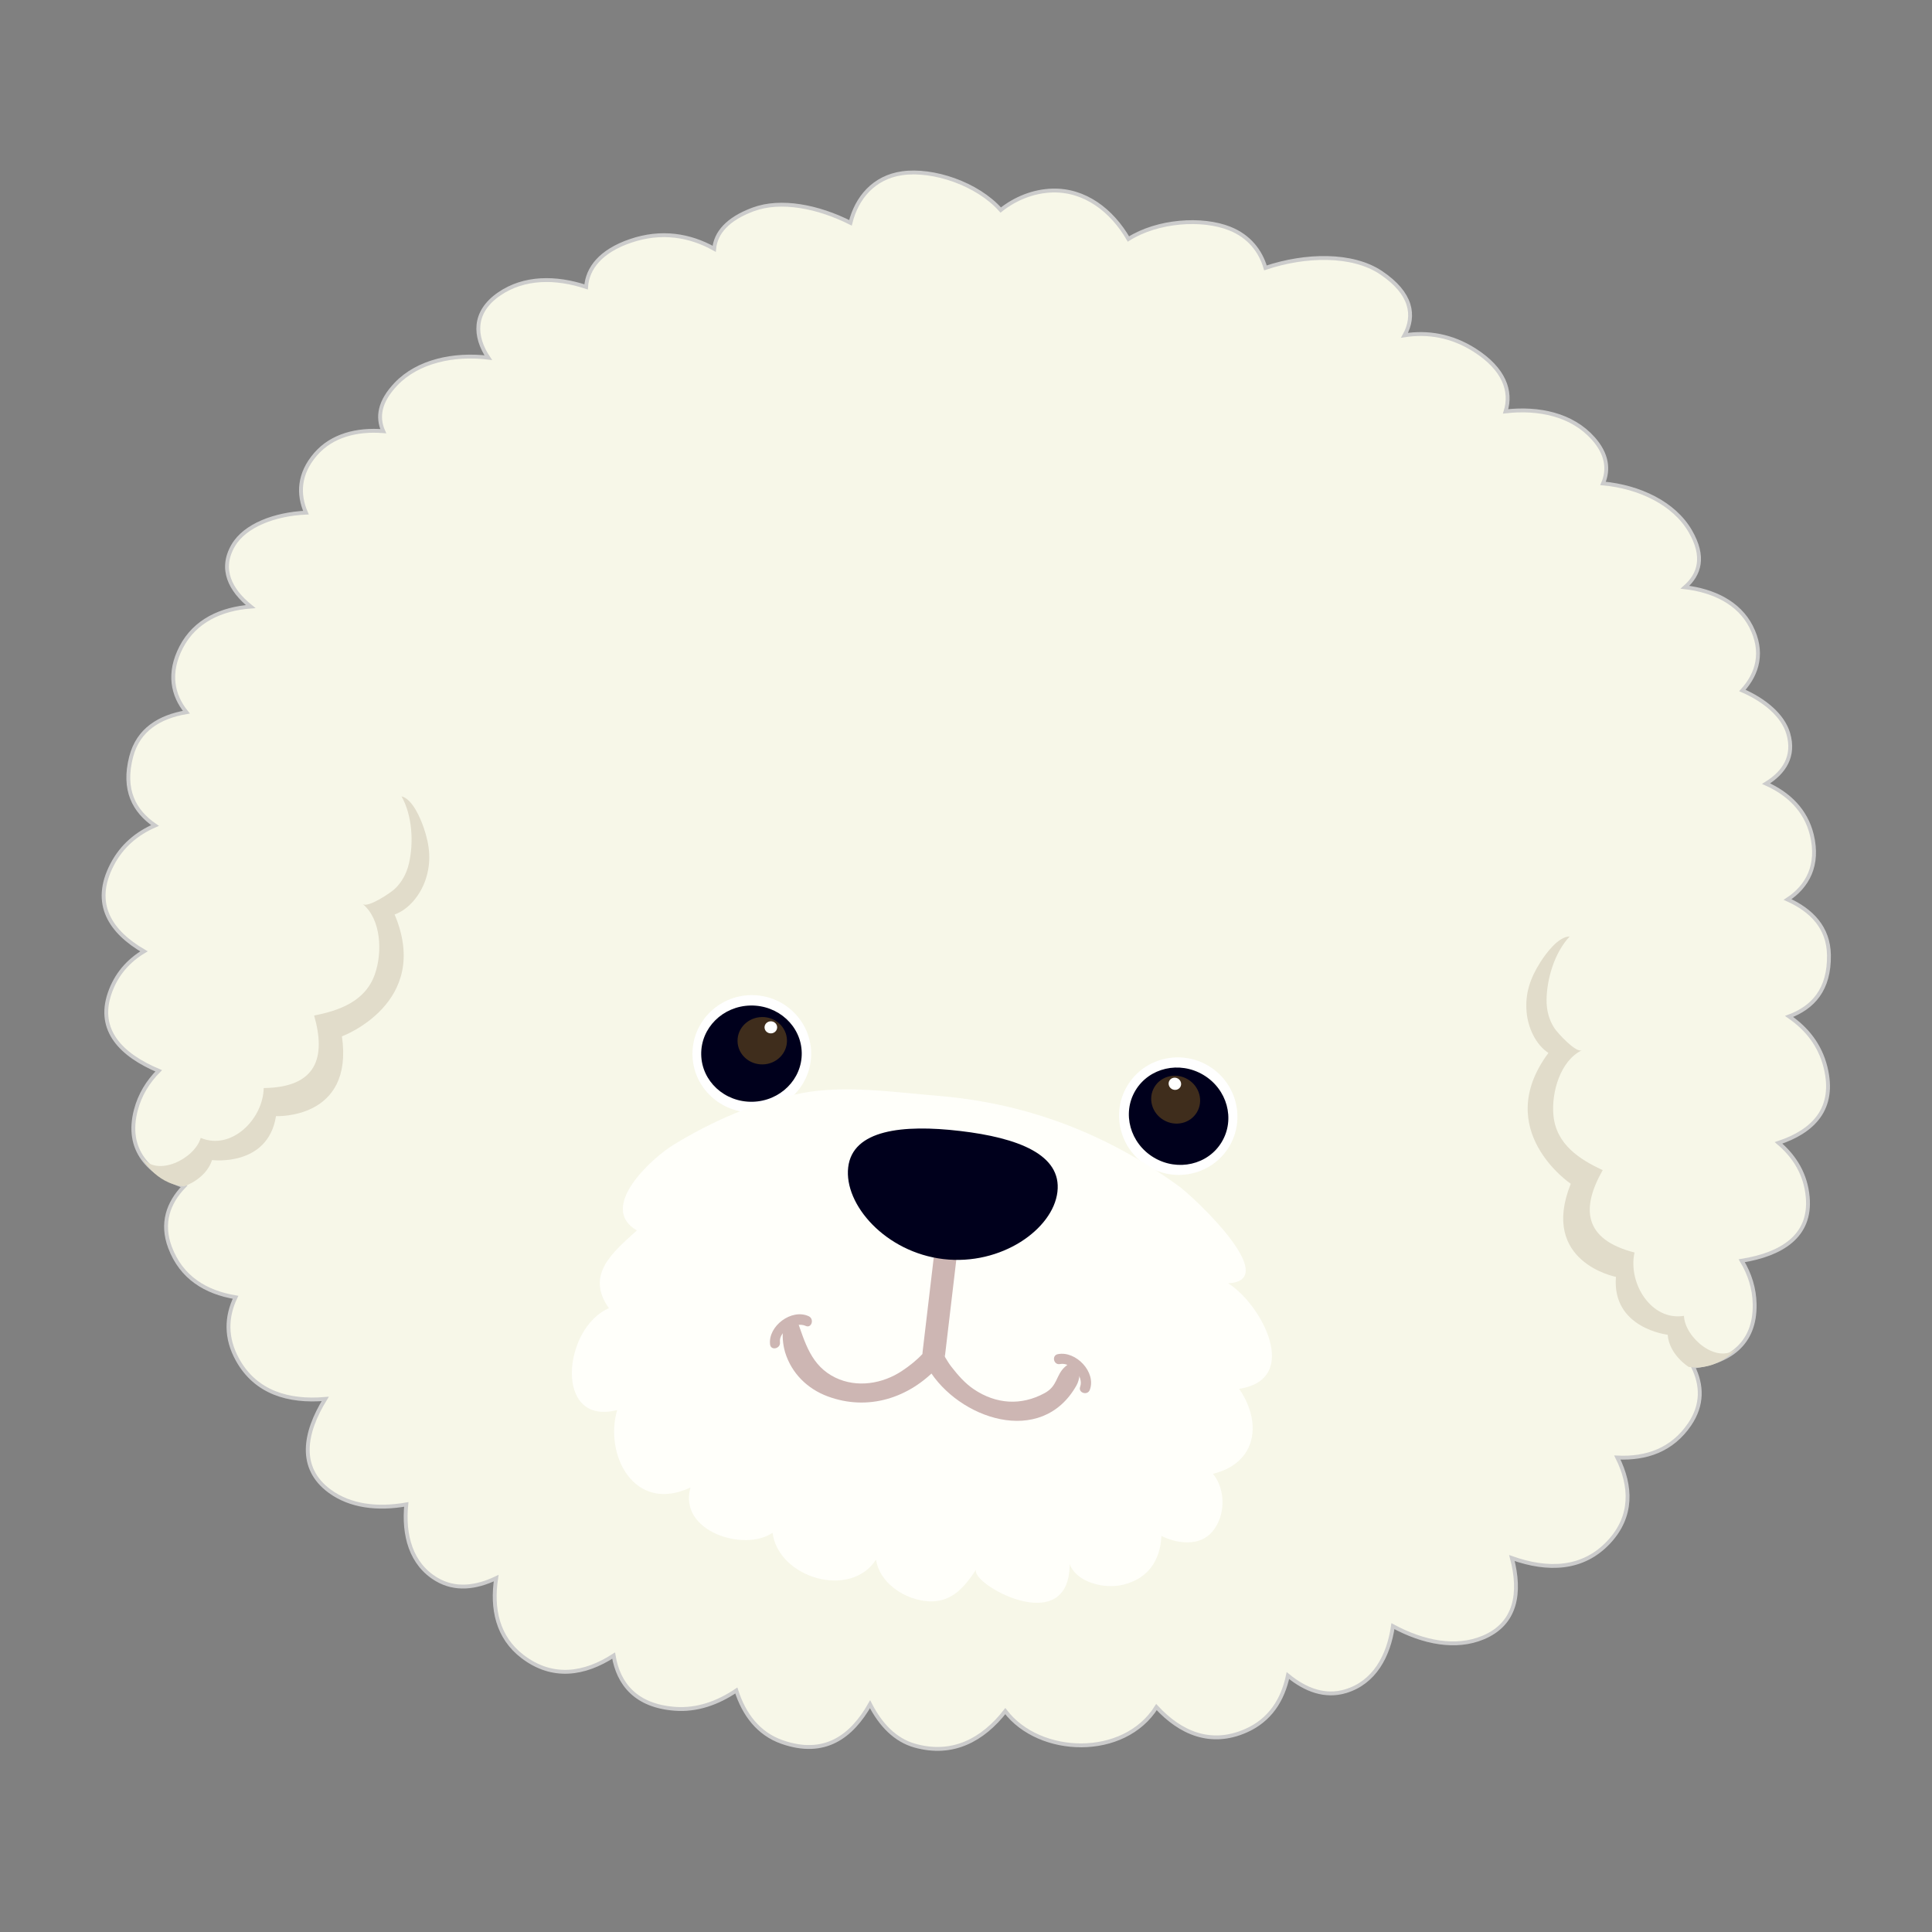 <?xml version="1.0" encoding="utf-8"?>
<!-- Generator: Adobe Illustrator 16.0.0, SVG Export Plug-In . SVG Version: 6.00 Build 0)  -->
<!DOCTYPE svg PUBLIC "-//W3C//DTD SVG 1.1//EN" "http://www.w3.org/Graphics/SVG/1.1/DTD/svg11.dtd">
<svg version="1.1" id="Layer_1" xmlns="http://www.w3.org/2000/svg" xmlns:xlink="http://www.w3.org/1999/xlink" x="0px" y="0px"
	 width="500px" height="500px" viewBox="0 0 500 500" enable-background="new 0 0 500 500" xml:space="preserve">
<rect x="0" y="0" width="500" height="500" fill="#808080" stroke="none"/>
<g>
	<path fill="#F7F7E8" stroke="#CCCCCC" stroke-miterlimit="10" d="M460.286,295.773c8.832-2.936,14.87-8.719,12.151-19.594
		c-1.441-5.766-4.865-9.981-9.424-13.125c6.18-2.319,10.449-6.926,10.316-15.879c-0.105-7.082-4.473-11.573-10.703-14.384
		c5.138-3.38,8.195-8.879,6.273-16.746c-1.564-6.399-6.078-10.651-11.836-13.238c4.678-2.881,7.48-7.113,5.721-13.014
		c-1.385-4.649-6.07-8.566-11.855-11.097c3.963-4.363,5.592-10.013,2.224-16.572c-3.173-6.174-9.763-9.285-17.086-10.145
		c3.804-3.35,5.203-7.886,1.384-14.493c-4.207-7.277-13.213-11.504-22.586-12.371c1.527-3.537,1.116-7.559-2.539-11.655
		c-5.514-6.182-14.064-7.958-22.676-6.997c1.625-5.257-0.391-10.986-7.99-15.833c-5.961-3.802-12.18-4.79-18.169-3.854
		c2.798-5.102,1.917-10.845-6.085-16.216c-7.4-4.968-19.542-4.714-29.911-1.231c-1.296-4.427-4.271-8.199-9.224-10.175
		c-7.212-2.878-18.68-2.069-26.236,2.698c-4.302-7.416-11.286-12.796-19.725-12.535c-4.902,0.152-9.548,2.047-13.32,5.042
		c-6.079-6.861-17.543-10.654-25.506-9.524c-7.355,1.043-11.791,6.387-13.382,12.833c-8.407-4.232-18-6.112-25.134-3.488
		c-6.8,2.501-9.742,6.158-10.14,10.208c-6.333-3.535-13.7-4.758-21.647-2.044c-7.703,2.628-11.149,7.034-11.497,11.908
		c-7.802-2.581-16.028-2.634-22.521,1.844c-6.839,4.716-6.427,11.021-2.804,16.468c-8.998-1.088-18.253,0.954-23.851,6.808
		c-4.366,4.568-4.919,8.604-3.329,12.215c-6.787-0.528-13.277,1.074-17.51,5.966c-4.363,5.042-4.58,10.33-2.493,15.125
		c-8.027,0.364-15.774,3.267-18.821,8.484c-3.606,6.178-0.701,11.623,4.517,15.824c-7.581,0.591-14.408,3.621-17.974,10.498
		c-3.479,6.709-2.255,12.439,1.332,16.831c-6.946,1.188-12.462,4.506-14.281,11.523c-2.232,8.617,0.774,14.087,6.171,17.802
		c-4.639,2.016-8.517,5.183-11.063,10.031c-5.437,10.348-0.317,17.573,8.199,22.538c-4.07,2.461-7.223,5.977-8.897,10.918
		c-3.245,9.58,3.082,15.942,12.709,20.002c-2.786,2.809-4.866,6.17-5.904,10.129c-2.729,10.391,3.342,16.525,12.466,19.773
		c-4.122,4.283-5.962,9.564-3.637,15.781c2.938,7.855,9.247,11.628,16.962,12.928c-2.397,4.994-2.652,10.5,0.558,16.239
		c4.707,8.419,13.18,10.874,22.657,10.065c-5.467,8.854-6.966,17.881,1.118,23.85c5.342,3.945,12.438,4.759,19.859,3.45
		c-0.796,7.862,1.16,15.483,7.89,19.429c4.726,2.771,10.035,2.197,15.372-0.353c-1.213,7.921,0.348,15.335,6.817,20.288
		c7.827,5.991,16.138,4.575,23.583-0.242c1.232,7.457,5.857,13.024,15.855,13.773c5.68,0.425,11.014-1.457,15.895-4.738
		c1.99,6.229,5.741,11.192,11.809,13.325c10.973,3.856,17.987-1.302,22.8-9.767c2.736,5.342,6.536,9.309,11.641,10.729
		c9.778,2.722,17.551-1.52,23.362-8.945c8.819,11.607,30.711,12.354,39.123-1.047c6.138,6.646,13.98,10.157,23.148,6.125
		c6.238-2.744,9.543-7.979,10.868-14.286c4.604,3.789,9.659,5.634,14.942,4.05c7.414-2.225,11.121-9.077,12.236-16.832
		c7.895,4.26,16.281,5.916,23.379,2.939c8.528-3.578,9.781-11.597,7.417-20.568c9.271,3.295,18.382,3.084,25.123-4.173
		c6.19-6.661,5.837-14.457,2.163-21.841c7.47,0.351,14.162-1.904,18.707-8.594c3.426-5.044,3.246-10.15,0.877-14.932
		c9.216-1.17,16.137-5.734,15.951-16.162c-0.074-4.092-1.298-7.851-3.342-11.238c10.315-1.666,17.968-6.352,17.08-16.429
		C467.323,303.928,464.493,299.345,460.286,295.773z"/>
	<path fill="#FFFFFF" d="M194.274,257.537L194.274,257.537c-8.47,0.17-15.221,7.109-15.064,15.472
		c0.157,8.358,7.176,15.03,15.643,14.878c8.473-0.168,15.234-7.101,15.073-15.469C209.764,264.057,202.754,257.379,194.274,257.537z
		"/>
	<path fill="#00001C" d="M207.49,272.435c0.133,6.88-5.592,12.562-12.778,12.703c-7.193,0.132-13.118-5.331-13.239-12.212
		c-0.135-6.874,5.575-12.562,12.763-12.697C201.422,260.095,207.36,265.556,207.49,272.435z"/>
	<path fill="#3F2D1C" d="M203.666,269.217c0.073,3.389-2.74,6.189-6.275,6.247c-3.545,0.072-6.459-2.624-6.516-5.995
		c-0.068-3.396,2.742-6.182,6.284-6.257C200.682,263.144,203.605,265.839,203.666,269.217z"/>
	<path fill="#FFFFFF" d="M201.125,265.844c0.014,0.869-0.707,1.578-1.589,1.592c-0.911,0.022-1.654-0.662-1.675-1.524
		c-0.02-0.86,0.699-1.585,1.605-1.601C200.359,264.293,201.109,264.987,201.125,265.844z"/>
	<path fill="#FFFFFF" d="M312.734,275.828L312.734,275.828c7.268,4.34,9.676,13.709,5.381,20.896
		c-4.291,7.178-13.704,9.491-20.98,5.164c-7.272-4.343-9.693-13.715-5.389-20.892C296.047,273.816,305.457,271.496,312.734,275.828z
		"/>
	<path fill="#00001C" d="M293.85,282.219c-3.536,5.9-1.397,13.67,4.776,17.358c6.171,3.676,14.038,1.866,17.565-4.042
		c3.538-5.908,1.411-13.669-4.762-17.349C305.258,274.504,297.387,276.307,293.85,282.219z"/>
	<path fill="#3F2D1C" d="M298.77,281.316c-1.746,2.902-0.699,6.727,2.344,8.531c3.041,1.822,6.903,0.922,8.636-1.976
		c1.745-2.908,0.695-6.728-2.34-8.542C304.385,277.525,300.508,278.416,298.77,281.316z"/>
	<path fill="#FFFFFF" d="M302.653,279.646c-0.44,0.748-0.173,1.718,0.588,2.175c0.779,0.463,1.767,0.245,2.22-0.501
		c0.443-0.73,0.18-1.717-0.604-2.183C304.09,278.681,303.095,278.915,302.653,279.646z"/>
	<path fill="#FFFFFA" d="M322.654,375.521c2.615-4.44,1.867-10.492-1.955-16.095c16.186-2.487,5.757-21.948-2.865-27.309
		c14.173-0.727-8.843-22.283-12.67-25.073c-18.834-13.729-39.515-21.581-62.628-23.466c-11.313-0.922-23.94-2.814-35.114-0.664
		c-11.787,2.269-22.953,7.143-33.159,13.389c-5.571,3.411-19.688,16.233-9.442,22.133c-6.225,5.674-13.403,11.419-7.237,20.136
		c-11.903,5.072-14.37,30.577,2.138,26.353c-3.408,11.512,4.398,26.897,18.975,20.029c-3.244,11.387,13.912,16.75,21.244,11.735
		c1.506,11.616,20.06,17.253,26.776,6.956c0.886,5.768,6.718,9.774,12.174,10.621c6.839,1.061,10.405-3.026,13.794-8.152
		c-2.262,3.422,24.105,18.484,24.148-1.365c1.621,4.645,8.802,6.619,13.865,5.367c6.335-1.567,9.544-6.1,9.885-12.613
		c4.072,2.01,9.851,2.778,13.139-1.081c3.536-4.155,3.511-10.929,0.194-15.005C318.151,380.386,321.043,378.26,322.654,375.521z"/>
	<path fill="#CDB6B3" d="M201.856,347.375c-0.355-2.956,4.216-5.367,6.646-4.236c1.534,0.717,2.308-1.794,0.798-2.498
		c-4.443-2.07-10.578,2.57-10.004,7.307C199.496,349.628,202.059,349.037,201.856,347.375L201.856,347.375z"/>
	<path fill="#CDB6B3" d="M282.048,359.681c1.704-4.605-3.63-10.165-8.288-9.226c-1.664,0.337-1.082,2.894,0.575,2.559
		c2.782-0.562,6.205,3.184,5.209,5.87C278.954,360.477,281.463,361.26,282.048,359.681L282.048,359.681z"/>
	<path fill="#CDB6B3" d="M242.391,319.205c-1.199,10.156-2.401,20.313-3.602,30.47c-0.389,3.297,1.226-0.641-0.012,0.692
		c-1.577,1.693-3.405,3.133-5.326,4.412c-5.044,3.363-11.664,4.45-17.248,1.752c-6.299-3.046-7.85-9.028-9.979-15.062
		c-4.761-1.177-3.789,6.082-3.037,8.517c1.673,5.42,5.757,9.445,11.026,11.396c10.437,3.865,21.057,0.45,28.495-7.551
		c2.616-2.814,2.008-9.643,2.422-13.141c0.841-7.08,1.677-14.158,2.512-21.234C248.041,316.088,242.787,315.869,242.391,319.205z"/>
	<path fill="#CDB6B3" d="M243.006,319.278c-0.845,7.166-1.689,14.331-2.536,21.497c-0.48,4.104-2.46,9.685-0.198,13.469
		c7.682,12.854,29.214,20.467,38.32,4.3c1.637-2.907,0.798-8.28-3.01-4.782c-2.367,2.176-1.832,4.922-5.232,6.773
		c-6.063,3.305-12.537,2.875-18.285-0.969c-2.292-1.533-4.16-3.678-5.835-5.835c-0.595-0.761-1.101-1.593-1.593-2.417
		c-0.694-1.16-0.026-0.868-0.175,0.374c1.267-10.721,2.532-21.438,3.796-32.158C248.654,316.162,243.4,315.942,243.006,319.278z"/>
	<path fill="#00001C" d="M273.66,308.46c-1.139,9.659-14.555,19.147-29.509,17.39c-14.954-1.762-25.78-14.1-24.638-23.757
		c1.143-9.671,14.018-11.16,28.967-9.397C263.443,294.455,274.805,298.79,273.66,308.46z"/>
	<path fill="#E1DCCA" d="M102.124,236.671c3.81-1.366,6.702-5.195,7.968-8.884c1.59-4.644,1.174-8.854-0.406-13.494
		c-0.854-2.502-2.947-7.522-5.777-8.202c2.785,4.895,3.188,11.943,1.926,17.37c-0.592,2.544-1.813,4.874-3.745,6.655
		c-1.022,0.943-6.88,4.937-8.227,3.838c4.802,3.923,5.142,12.514,3.157,18.172c-2.477,7.063-9.263,9.424-15.723,10.689
		c3.124,10.921,0.604,18.603-13.044,18.772c-0.179,8.142-8.441,16.241-16.308,12.896c-1.536,5.393-11.314,10.315-15.231,4.999
		c0,0,3.266,6.851,10.917,7.551c0,0,5.617-1.82,7.252-6.807c0,0,14.443,1.848,16.548-11.375c0,0,20.169,0.977,17.062-20.646
		C88.492,268.206,111.81,259.602,102.124,236.671z"/>
	<path fill="#E1DCCA" d="M400.729,272.498c-3.38-2.229-5.284-6.633-5.64-10.517c-0.447-4.888,0.952-8.88,3.586-13.015
		c1.422-2.229,4.643-6.612,7.555-6.603c-3.865,4.097-5.922,10.85-5.981,16.42c-0.028,2.612,0.61,5.166,2.065,7.354
		c0.77,1.158,5.517,6.424,7.084,5.675c-5.592,2.677-7.955,10.942-7.365,16.909c0.735,7.448,6.77,11.349,12.748,14.105
		c-5.619,9.872-4.987,17.932,8.232,21.325c-1.752,7.954,4.359,17.777,12.794,16.388c0.216,5.604,8.552,12.699,13.616,8.461
		c0,0-4.793,5.885-12.393,4.753c0,0-5.028-3.096-5.437-8.327c0,0-14.47-1.622-13.388-14.969c0,0-19.827-3.821-11.692-24.096
		C406.515,306.361,385.893,292.486,400.729,272.498z"/>
</g>
</svg>
